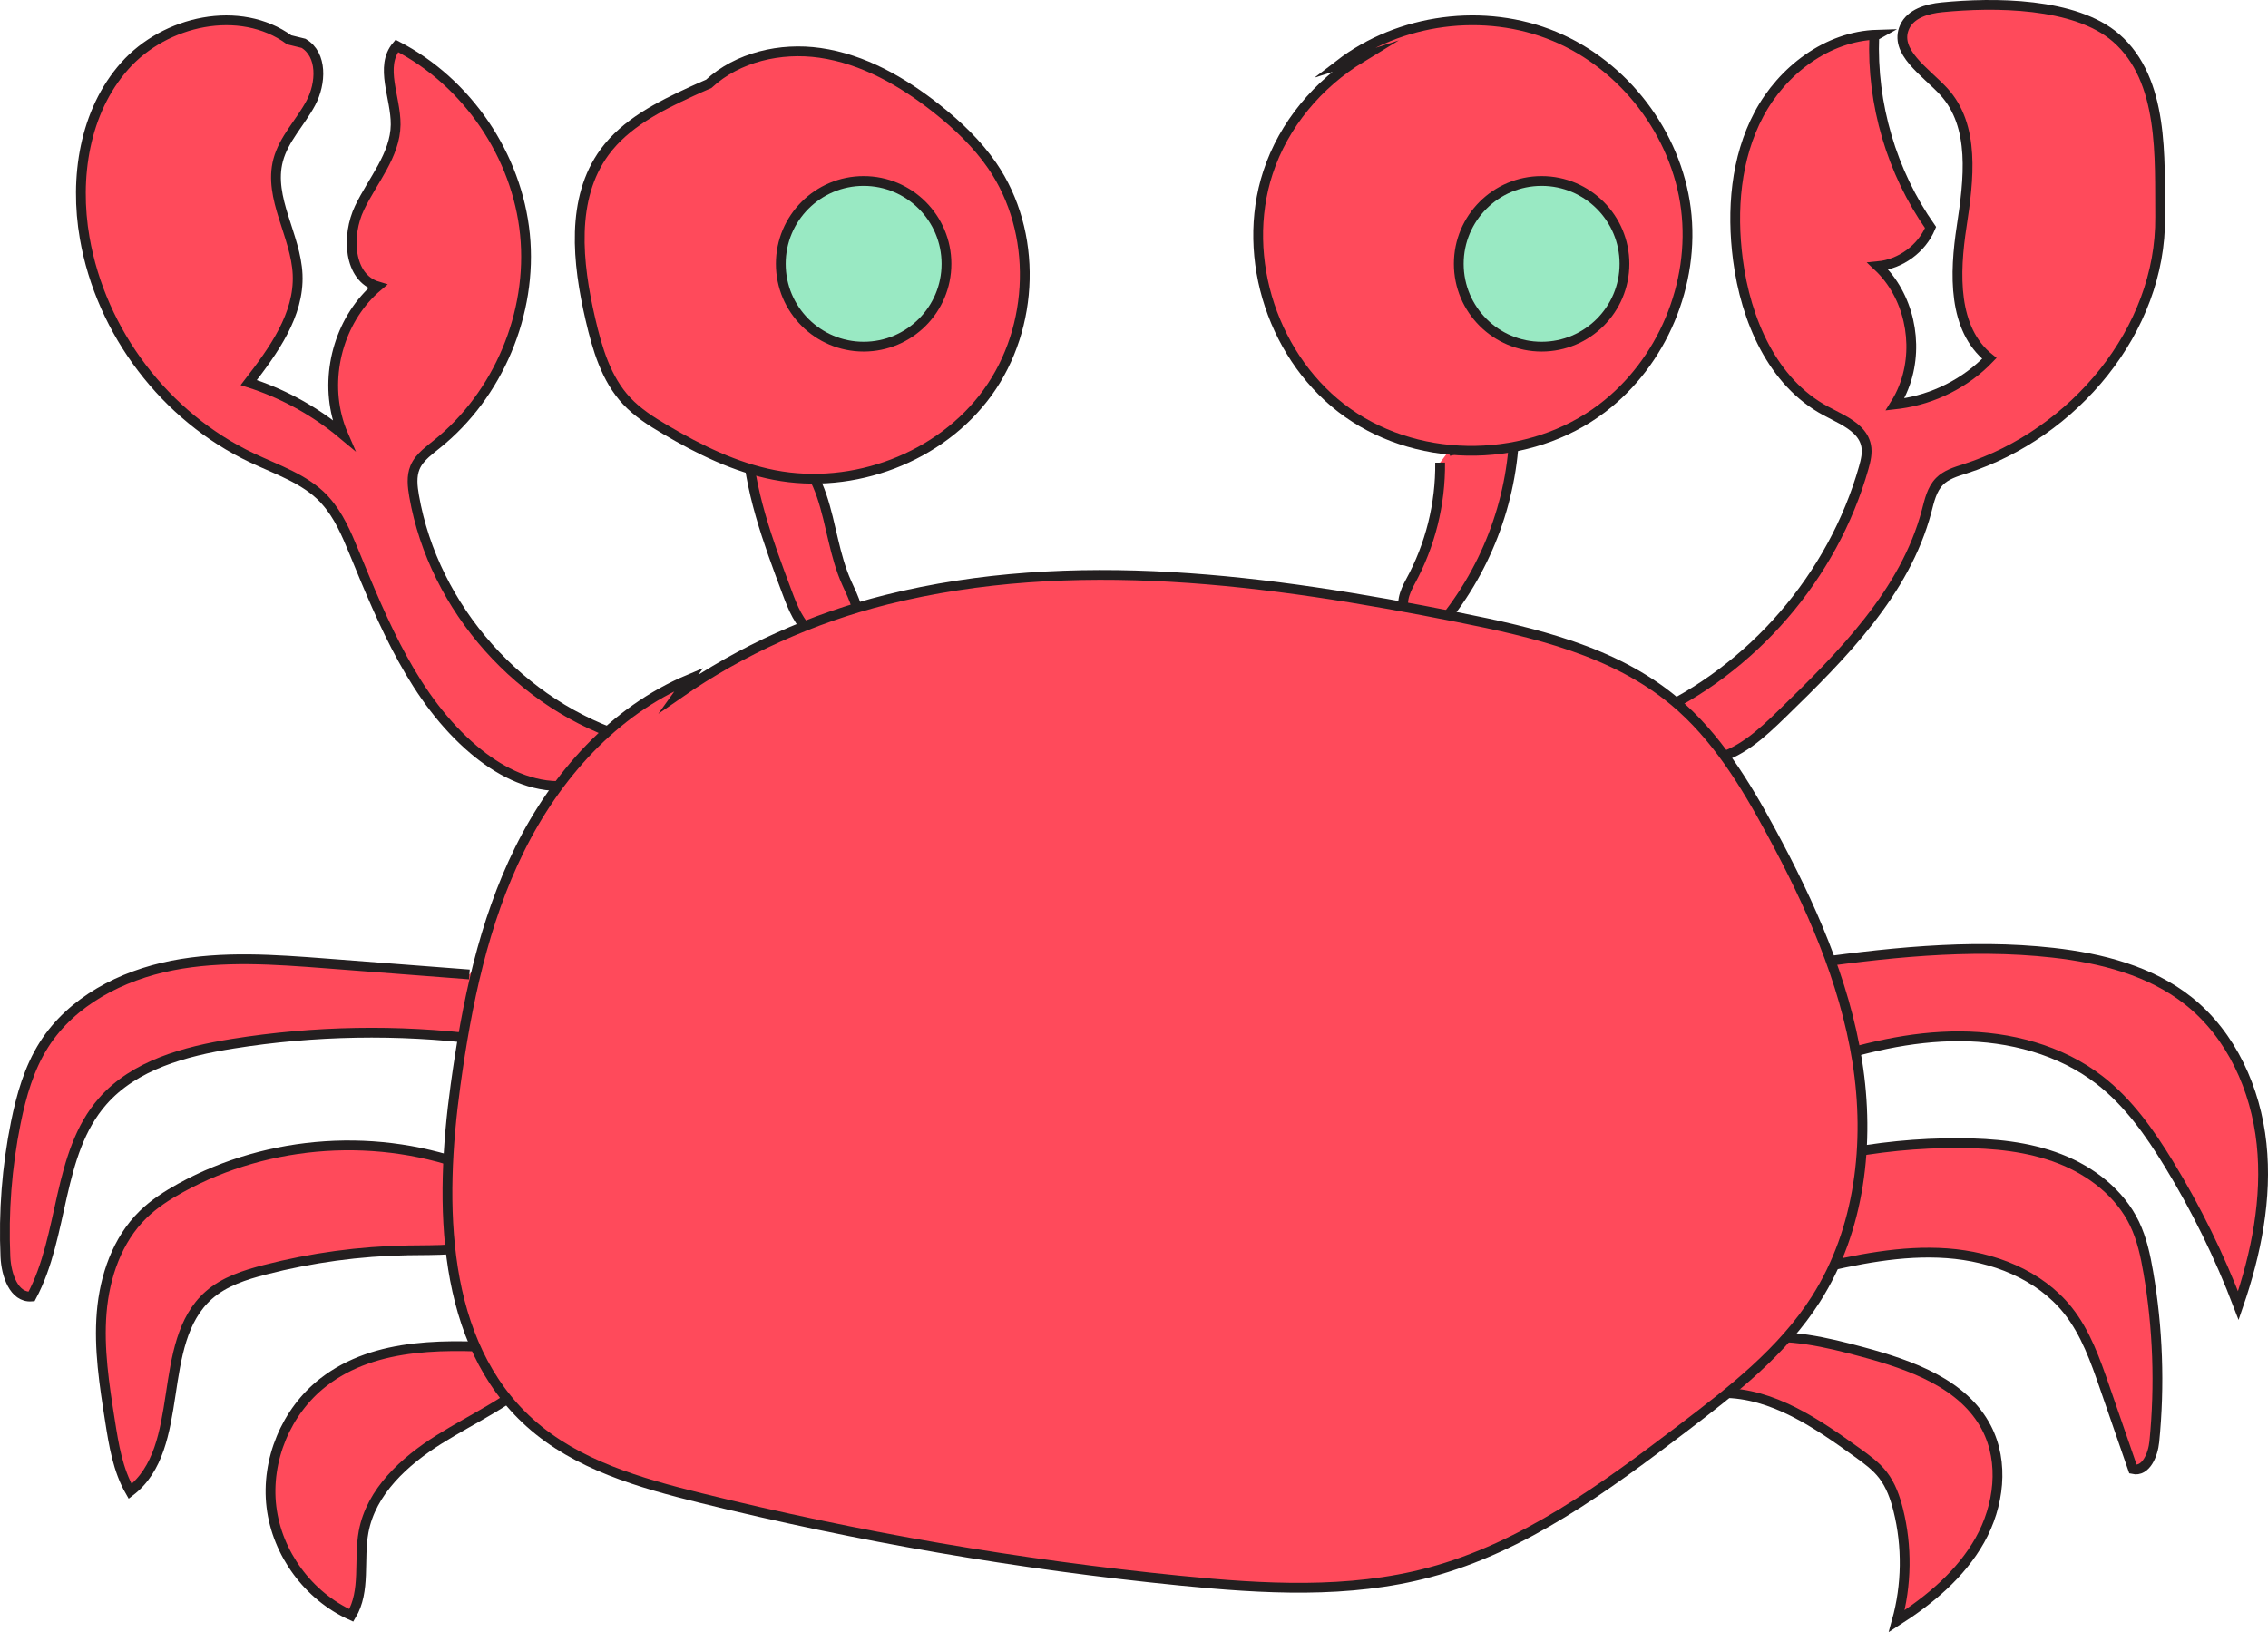 <?xml version="1.0" encoding="utf-8"?>
<!-- Generator: Adobe Illustrator 15.1.0, SVG Export Plug-In . SVG Version: 6.00 Build 0)  -->
<!DOCTYPE svg PUBLIC "-//W3C//DTD SVG 1.1//EN" "http://www.w3.org/Graphics/SVG/1.1/DTD/svg11.dtd">
<svg version="1.1" xmlns="http://www.w3.org/2000/svg" xmlns:xlink="http://www.w3.org/1999/xlink" x="0px" y="0px"
	 width="231.843px" height="166.853px" viewBox="0 0 231.843 166.853" enable-background="new 0 0 231.843 166.853"
	 xml:space="preserve">
<g id="Layer_2">
	<path fill="#FF4A5B" stroke="#231F20" stroke-miterlimit="10" d="M48.475,119.481c-9.634-3.779-20.935-3.042-29.999,1.95
		c-1.381,0.762-2.719,1.621-3.846,2.721c-2.651,2.588-3.931,6.328-4.237,10.021c-0.304,3.694,0.272,7.397,0.849,11.058
		c0.391,2.491,0.804,5.043,2.061,7.229c5.857-4.494,2.504-15.157,8.034-20.049c1.589-1.405,3.685-2.079,5.742-2.608
		c4.771-1.233,9.686-1.899,14.614-1.984c2.927-0.048,5.948,0.091,8.682-0.961c0.267-2.163,0.034-4.388-0.677-6.45"/>
</g>
<g id="Layer_4">
	<path fill="#FF4A5B" stroke="#231F20" stroke-miterlimit="10" d="M47.982,99.614c-4.872-0.374-9.746-0.749-14.618-1.123
		c-5.259-0.403-10.593-0.805-15.77,0.211c-5.176,1.016-10.262,3.638-13.092,8.087c-1.526,2.401-2.322,5.195-2.886,7.983
		c-0.91,4.51-1.267,9.13-1.061,13.723c0.083,1.812,0.862,4.181,2.67,4.045c3.368-6.292,2.562-14.573,7.259-19.947
		c3.262-3.732,8.419-5.113,13.312-5.896c8.338-1.336,16.869-1.485,25.25-0.444c1.923-2.052,1.789-5.679-0.283-7.583"/>
</g>
<g id="Layer_3">
	<path fill="#FF4A5B" stroke="#231F20" stroke-miterlimit="10" d="M51.915,135.73l0.845,2.145
		c-6.818-0.479-14.33-0.759-19.721,3.443c-3.788,2.951-5.866,7.952-5.293,12.718c0.574,4.767,3.783,9.131,8.164,11.098
		c1.505-2.488,0.729-5.687,1.259-8.547c0.764-4.115,4.17-7.213,7.717-9.437c3.544-2.223,7.478-3.947,10.446-6.894
		C54.193,138.746,53.056,137.239,51.915,135.73z"/>
</g>
<g id="Layer_5">
	<path fill="#FF4A5B" stroke="#231F20" stroke-miterlimit="10" d="M183.836,98.673c8.625-1.231,17.378-2.249,26.035-1.277
		c4.935,0.556,9.963,1.836,13.848,4.927c4.396,3.493,6.874,9.021,7.467,14.605c0.593,5.581-0.549,11.229-2.376,16.537
		c-1.921-5.04-4.302-9.899-7.115-14.502c-1.937-3.171-4.127-6.27-7.065-8.546c-4.011-3.107-9.191-4.458-14.265-4.481
		c-5.075-0.022-10.08,1.204-14.893,2.82c-0.912-2.562-1.616-5.201-2.1-7.878"/>
</g>
<g id="Layer_6">
	<path fill="#FF4A5B" stroke="#231F20" stroke-miterlimit="10" d="M187.691,118.109c4.154-0.856,8.399-1.275,12.641-1.252
		c3.463,0.019,6.981,0.344,10.211,1.598c3.228,1.251,6.168,3.521,7.665,6.646c0.747,1.562,1.114,3.276,1.405,4.983
		c0.978,5.704,1.183,11.539,0.61,17.298c-0.133,1.342-0.867,3.104-2.181,2.803c-0.963-2.779-1.923-5.56-2.885-8.34
		c-0.959-2.771-1.949-5.604-3.776-7.896c-2.919-3.66-7.67-5.491-12.338-5.83c-4.67-0.338-9.324,0.644-13.879,1.727
		c-0.285,0.067-0.602,0.133-0.861-0.004c-0.505-0.262-0.413-0.999-0.25-1.541c1.021-3.396,2.04-6.789,3.059-10.182"/>
</g>
<g id="Layer_7">
	<path fill="#FF4A5B" stroke="#231F20" stroke-miterlimit="10" d="M179.014,136.837c3.82-0.543,7.686,0.372,11.412,1.379
		c4.918,1.327,10.289,3.229,12.641,7.747c1.843,3.545,1.283,7.996-0.676,11.481c-1.957,3.483-5.134,6.124-8.499,8.28
		c1.028-3.692,1.081-7.652,0.151-11.373c-0.32-1.266-0.761-2.53-1.562-3.562c-0.706-0.915-1.658-1.604-2.596-2.28
		c-4.147-2.989-8.665-6.104-13.776-6.111c0.04-2.55,1.339-5.05,3.401-6.549"/>
</g>
<g id="Layer_8">
	<g id="Layer_1">
		<path fill="#FF4A5B" stroke="#231F20" stroke-miterlimit="10" d="M42.332,50.704c-0.168-0.969-0.286-2.002,0.089-2.91
			c0.233-0.566,0.636-1.025,1.091-1.441c0.354-0.322,0.737-0.618,1.107-0.916c6.326-5.055,9.848-13.417,9.045-21.475
			C52.862,15.903,47.76,8.4,40.562,4.69c-1.792,2.114-0.089,5.284-0.118,8.056c-0.037,3.129-2.348,5.691-3.696,8.512
			c-1.35,2.822-1.138,7.13,1.861,8.021c-3.731,3.156-5.342,8.536-4.167,13.252c0.16,0.645,0.369,1.277,0.636,1.889
			c-0.217-0.183-0.442-0.354-0.663-0.53c-2.678-2.114-5.734-3.746-8.985-4.779c2.521-3.27,5.171-6.917,4.993-11.042
			c-0.169-3.995-3.01-7.824-1.992-11.688c0.576-2.185,2.288-3.865,3.349-5.864c1.058-1.996,1.198-4.931-0.745-6.085l-1.467-0.36
			c-5.032-3.666-12.685-1.986-16.817,2.668c-4.134,4.655-5.154,11.446-4.093,17.581c1.667,9.643,8.252,18.304,17.101,22.487
			c2.557,1.211,5.37,2.125,7.33,4.165c0.07,0.073,0.133,0.153,0.2,0.229c1.324,1.478,2.122,3.354,2.881,5.196
			c3.036,7.38,6.188,15.114,12.284,20.266c2.417,2.041,5.375,3.642,8.536,3.691c3.161,0.048,6.48-1.783,7.442-4.796
			C53.244,72.218,44.34,62.204,42.332,50.704z"/>
		<path fill="#FF4A5B" stroke="#231F20" stroke-miterlimit="10" d="M216.306,3.867c-4.191-3.64-12.528-3.644-17.812-3.118
			c-1.498,0.149-3.186,0.643-3.799,2.014c-1.123,2.511,2.112,4.553,3.979,6.569c3.275,3.539,2.579,9.059,1.851,13.824
			c-0.729,4.768-0.933,10.472,2.835,13.481c-2.42,2.523-5.715,4.177-9.175,4.644c-0.155,0.021-0.31,0.054-0.466,0.07
			c0.09-0.141,0.166-0.288,0.249-0.433c0.323-0.562,0.586-1.154,0.798-1.765c1.406-4.064,0.365-8.972-2.797-11.938
			c2.328-0.218,4.48-1.799,5.379-3.959c-3.976-5.655-6.029-12.638-5.756-19.545l0.297-0.166c-5.084,0.149-9.691,3.641-12.082,8.131
			c-2.389,4.49-2.805,9.816-2.152,14.858c0.795,6.149,3.519,12.555,8.988,15.476c0.523,0.28,1.087,0.556,1.629,0.855
			c1.172,0.648,2.232,1.423,2.489,2.682c0.153,0.751-0.036,1.527-0.245,2.266c-3.145,11.111-11.396,20.662-21.933,25.387
			c-0.149,2.946,3.37,4.979,6.279,4.47c2.908-0.51,5.208-2.664,7.323-4.722c6.15-5.98,12.558-12.388,14.757-20.681
			c0.286-1.087,0.532-2.254,1.322-3.054c0.68-0.691,1.651-0.984,2.58-1.281c0.029-0.01,0.06-0.021,0.091-0.03
			c11.043-3.559,19.997-14.124,19.882-25.727C220.758,16.188,221.275,8.177,216.306,3.867z"/>
		<path fill="#FF4A5B" stroke="#231F20" stroke-miterlimit="10" d="M76.316,44.448c0.212,5.574,2.192,10.908,4.15,16.131
			c0.579,1.547,1.221,3.179,2.538,4.18c1.314,0.998,3.526,1.003,4.365-0.422c0.845-1.438-0.12-3.204-0.806-4.725
			c-1.276-2.824-1.573-5.989-2.567-8.925c-0.995-2.938-3.025-5.867-6.064-6.479"/>
		<path fill="#FF4A5B" stroke="#231F20" stroke-miterlimit="10" d="M147.215,47.292c0.048,4.23-1.012,8.469-3.049,12.18
			c-0.566,1.034-1.159,2.46-0.283,3.252c0.879,0.796,2.777,0.354,3.037,1.513c4.873-5.602,7.714-12.936,7.887-20.358
			c-2.255,0.723-4.498,1.477-6.732,2.26"/>
		<g>
			<path fill="#FF4A5B" stroke="#231F20" stroke-miterlimit="10" d="M95.766,11.116c-3.5-2.773-7.523-5.08-11.945-5.713
				c-4.028-0.579-8.417,0.429-11.374,3.167c-0.593,0.254-1.181,0.517-1.757,0.783c-3.314,1.527-6.725,3.249-8.884,6.19
				c-3.49,4.762-2.789,11.335-1.454,17.087c0.699,3.006,1.6,6.111,3.709,8.363c1.119,1.195,2.521,2.087,3.932,2.918
				c3.484,2.058,7.179,3.878,11.152,4.646c8.084,1.563,16.994-1.766,21.82-8.438c4.822-6.67,5.125-16.383,0.469-23.174
				C99.895,14.704,97.897,12.805,95.766,11.116z"/>
			<path fill="#FF4A5B" stroke="#231F20" stroke-miterlimit="10" d="M172.339,21.333c-0.978-7.672-6.292-14.644-13.433-17.618
				c-7.141-2.974-15.832-1.837-21.966,2.876l2.201-0.705c-4.401,2.678-7.914,6.842-9.522,11.745
				c-2.883,8.792,0.617,19.262,8.18,24.593c7.564,5.327,18.571,5.114,25.949-0.469C169.916,37.087,173.315,29.007,172.339,21.333z"
				/>
		</g>
		<circle fill="#99E9C3" stroke="#231F20" stroke-miterlimit="10" cx="88.284" cy="26.97" r="8.468"/>
		<circle fill="#99E9C3" stroke="#231F20" stroke-miterlimit="10" cx="157.59" cy="26.97" r="8.468"/>
		<path fill="#FF4A5B" stroke="#231F20" stroke-miterlimit="10" d="M189.856,108.503c-1.32-8.302-4.814-16.097-8.812-23.487
			c-2.652-4.904-5.622-9.776-9.904-13.347c-6.146-5.124-14.297-7.02-22.148-8.578c-19.257-3.821-39.328-6.542-58.378-1.785
			c-7.501,1.873-14.824,5.148-21.221,9.594l1.046-1.456c-7.712,3.227-13.622,9.892-17.326,17.388
			c-3.704,7.493-5.402,15.813-6.546,24.095c-1.681,12.174-1.54,26.323,7.604,34.535c4.778,4.292,11.219,6.135,17.455,7.674
			c16.108,3.979,32.503,6.803,49.015,8.448c8.499,0.849,17.214,1.366,25.465-0.836c9.685-2.587,17.984-8.706,25.96-14.779
			c5.044-3.843,10.163-7.827,13.567-13.173C190.145,125.707,191.176,116.8,189.856,108.503z"/>
	</g>
</g>
</svg>
